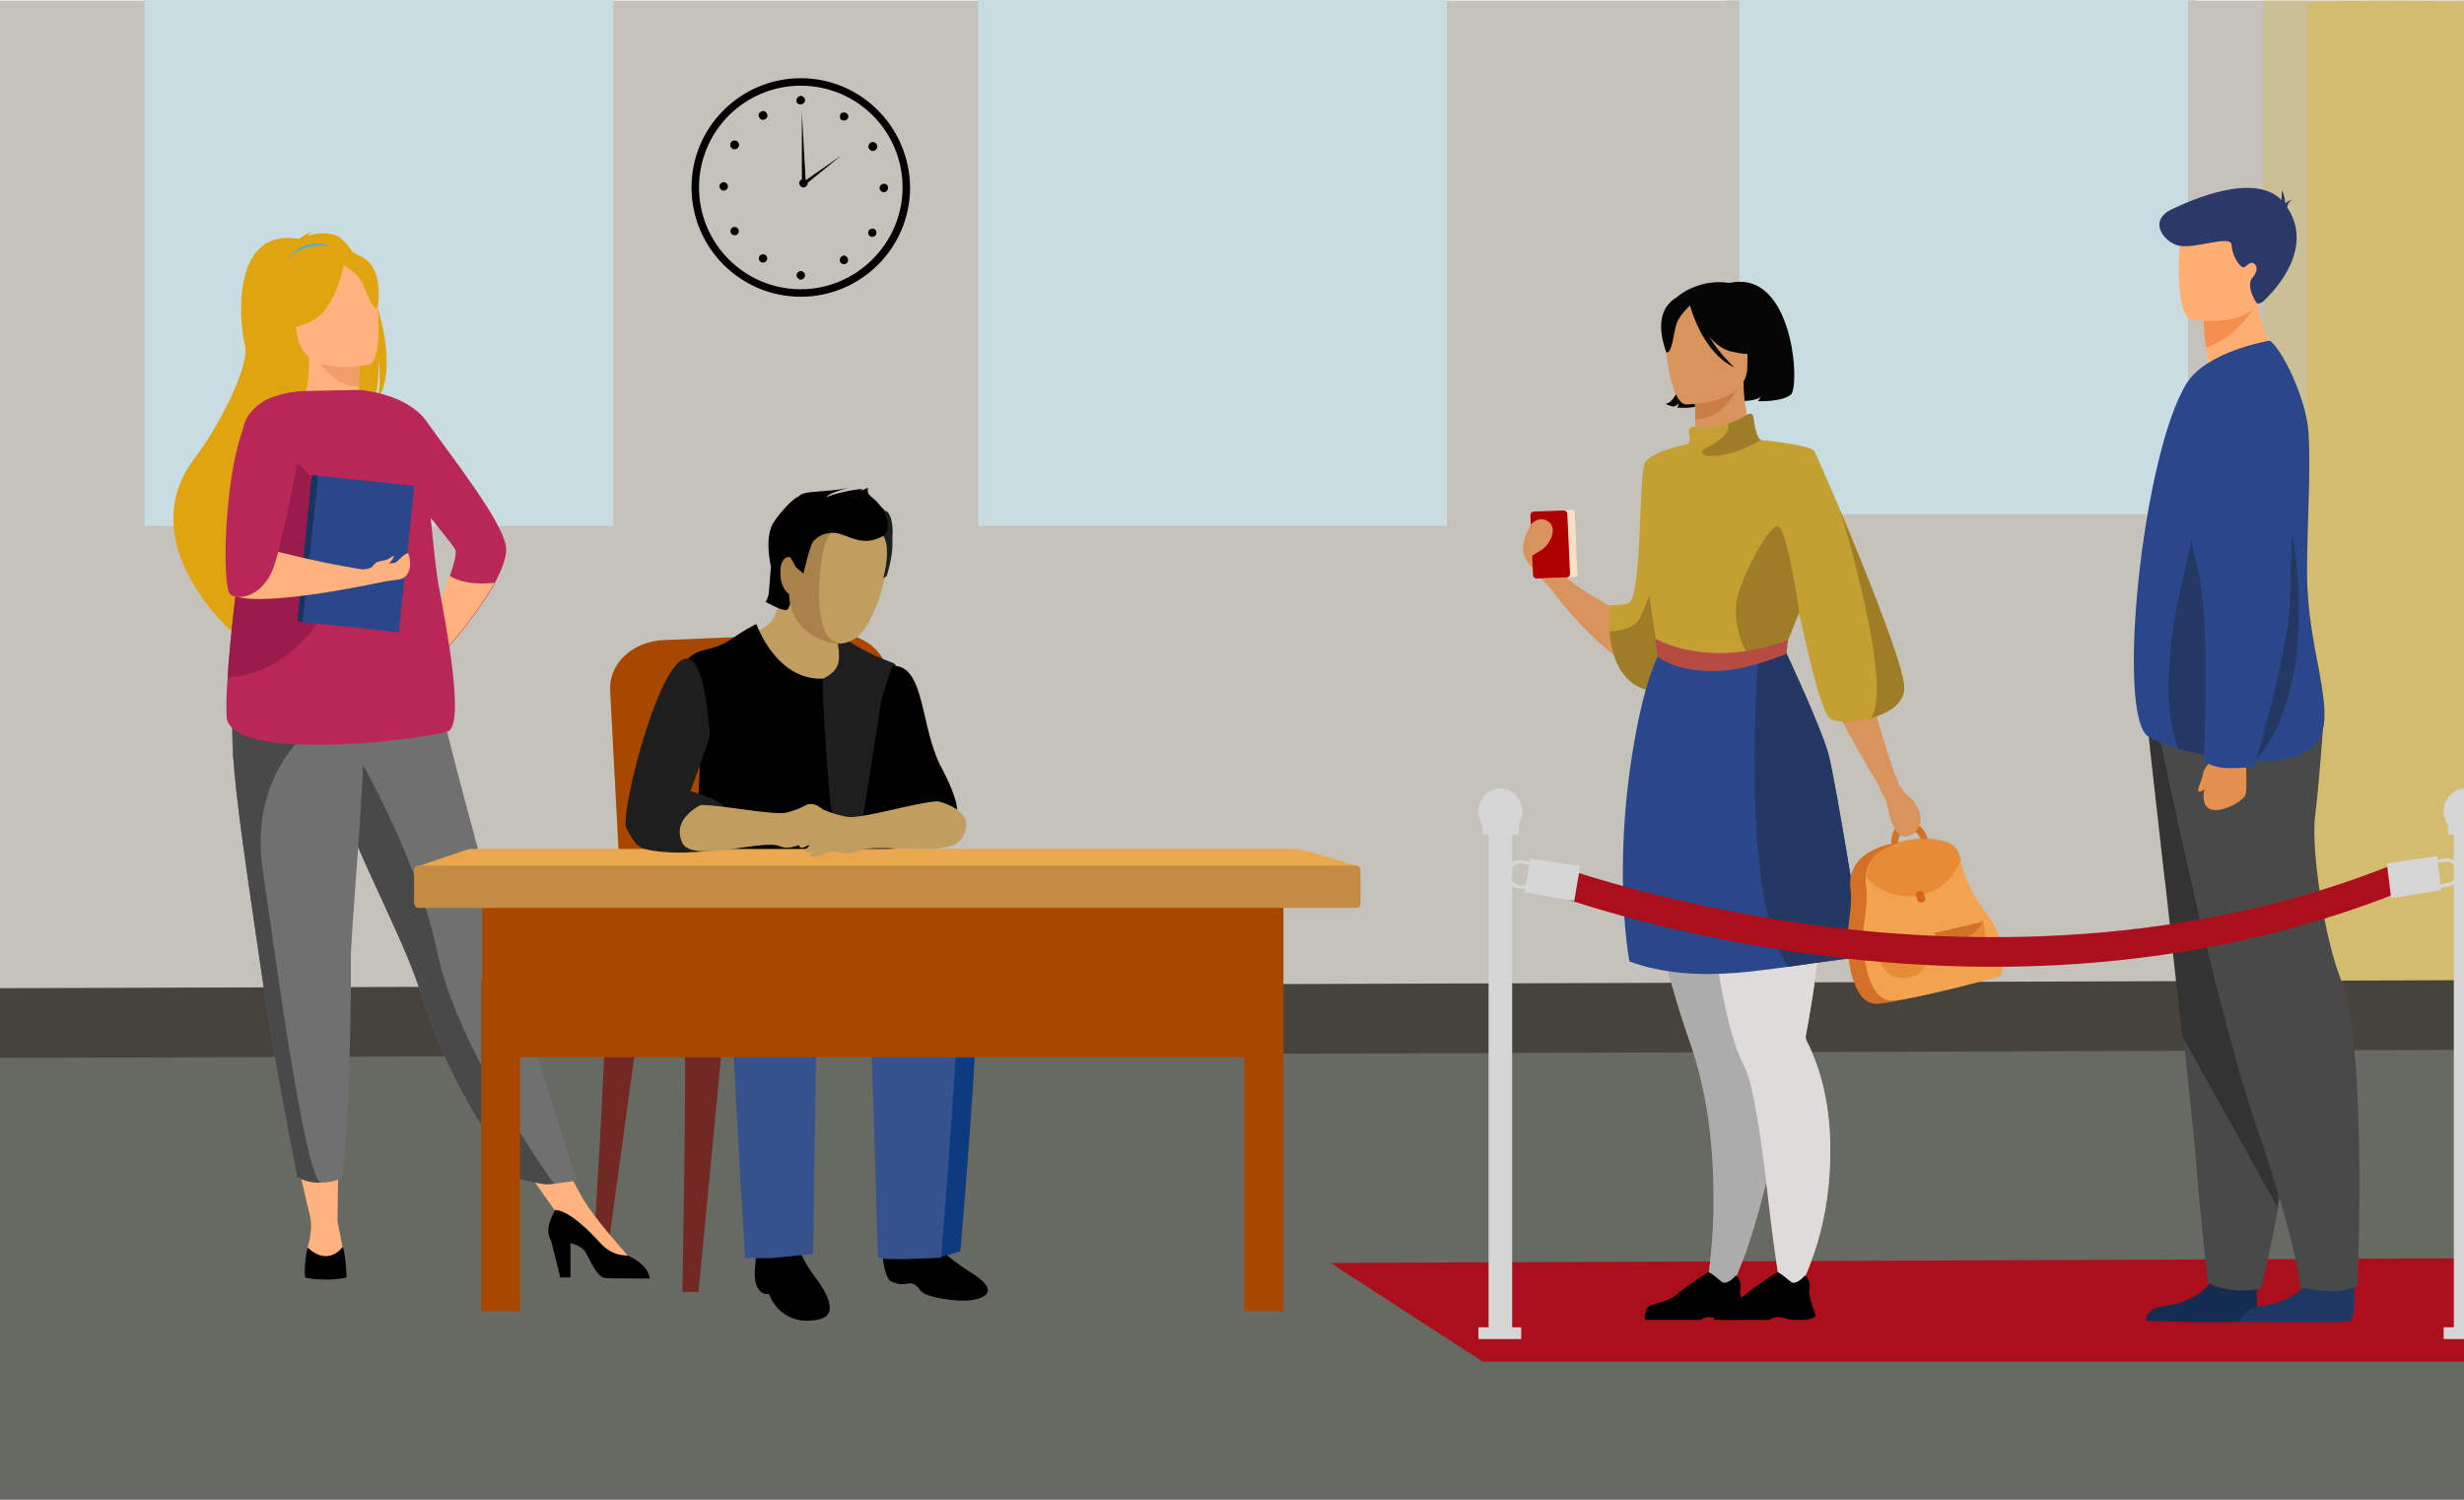 <?xml version="1.0" encoding="utf-8"?>
<!-- Generator: Adobe Illustrator 26.0.2, SVG Export Plug-In . SVG Version: 6.00 Build 0)  -->
<svg version="1.1" id="Layer_1" xmlns="http://www.w3.org/2000/svg" xmlns:xlink="http://www.w3.org/1999/xlink" x="0px" y="0px"
	 viewBox="0 0 460 280" style="enable-background:new 0 0 460 280;" xml:space="preserve">
<style type="text/css">
	.st0{fill:#676963;}
	.st1{fill:#AA0F1B;}
	.st2{fill:#C9DCE2;}
	.st3{fill:#C4C2BA;}
	.st4{opacity:0.39;fill:#D6B85C;enable-background:new    ;}
	.st5{opacity:0.95;}
	.st6{opacity:0.71;fill:#D6B85C;enable-background:new    ;}
	.st7{fill:#45433B;}
	.st8{fill:#EAA74E;}
	.st9{fill:#A84800;}
	.st10{fill:#722924;}
	.st11{fill:#CC7425;}
	.st12{fill:#0D3B7F;}
	.st13{fill:#35528D;}
	.st14{fill:#C19D5F;}
	.st15{fill:#1E1E1E;}
	.st16{fill:#A8824A;}
	.st17{fill:#E0A410;}
	.st18{fill:#B92758;}
	.st19{fill:#FFB27D;}
	.st20{fill:#5FABB7;}
	.st21{fill:#EF9E67;}
	.st22{fill:#707070;}
	.st23{fill:#494949;}
	.st24{fill:#9B1B4C;}
	.st25{fill:#2B478B;}
	.st26{fill:#163560;}
	.st27{fill:#5A6075;}
	.st28{fill:#C68B44;}
	.st29{fill:#D9935C;}
	.st30{fill:#F9E0C7;}
	.st31{fill:#AF0000;}
	.st32{fill:#CB7D45;}
	.st33{fill:#050505;}
	.st34{fill:#C49F31;}
	.st35{fill:#9E7C28;}
	.st36{fill:#ADACAC;}
	.st37{fill:#DDDCDB;}
	.st38{fill:#233862;}
	.st39{fill:#E58638;}
	.st40{fill:#B64C41;}
	.st41{fill:#D37129;}
	.st42{fill:#F1A34F;}
	.st43{opacity:0.4;fill:#D86713;}
	.st44{fill:#D86713;}
	.st45{fill:#132C4F;}
	.st46{fill:#FFAE73;}
	.st47{fill:#F48F4E;}
	.st48{fill:#2A3967;}
	.st49{fill:#1E3865;}
	.st50{fill:#333333;}
	.st51{fill:#E48F4F;}
	.st52{fill:#D6D6D6;}
	.st53{fill:#0D458E;}
</style>
<polygon class="st0" points="460,280 -0.5,281.5 -0.5,184.5 460,183 "/>
<polygon class="st1" points="248.4,235.8 276.8,254.2 491.1,254.2 491.1,234.8 "/>
<rect x="322.5" class="st2" width="87.5" height="98.2"/>
<polygon class="st3" points="408.5,0.1 408.5,96 324.7,96 324.7,0.1 0,0.1 0,185.5 460,184.9 460,0.1 "/>
<g>
	<g>
		<path class="st4" d="M460,0.1v186.1c0,2.2-0.9,4-1.9,4h-33.7c-1,0-1.9-1.8-1.9-4V0.1H460z"/>
		<g class="st5">
			<path class="st6" d="M460,181.8c0,2.2-0.7,3.8-1.5,3.8h-26.3c-0.8,0-1.5-1.8-1.5-3.8V0.7c0-0.7,29.3-0.8,29.3,0V181.8z"/>
		</g>
	</g>
</g>
<rect x="182.6" class="st2" width="87.5" height="98.2"/>
<rect x="27" class="st2" width="87.5" height="98.2"/>
<polygon class="st7" points="460,196 -0.5,197.5 -0.5,184.5 460,183 "/>
<g>
	<path class="st8" d="M168.2,188.4c-0.3,7,4.7,46.1,4.7,46.1h-2.8l-9-46.1H168.2z"/>
	<g>
		<path class="st9" d="M115.9,166.8c0.2,4.6,4.9,8.1,10.5,7.7L148,173c5.3-0.4,19.3-5.1,19.2-9.6l-1.3-36.8
			c-0.2-4.8-4.8-8.5-10.3-8.4l-31.6,1.3c-5.8,0.2-10.3,4.3-10.1,9.3L115.9,166.8z"/>
		<path class="st10" d="M112.9,189.3c0.3,6.9-2.2,45.3-2.2,45.3h2.6l6.2-45.3H112.9z"/>
		<path class="st10" d="M127.8,189.1c0.4,7.9-0.4,52.1-0.4,52.1h3l5-52.1H127.8z"/>
		<path class="st11" d="M112.5,176.9c0,4.3-0.2,11.2,0.3,12.5s13.7,5.5,17.1,5.9c3.4,0.4,47.2-3.5,47.6-5.6
			c0.5-2.1-14.4-17.6-17.9-18C156.2,171.3,112.5,176.9,112.5,176.9z"/>
	</g>
</g>
<g>
	<g>
		<path d="M164.8,228.2c-0.4,2.6-0.3,8.9,1.3,10.9c0,0,1.5,0.9,3,0.6c1.6-0.4,1.9,0.3,2.9,1.4c0.9,1.1,6.8,2.1,9.6,1.6
			c3.3-0.6,4.2-2.2,0-4.9c-5-3.1-7.9-6-9-9C171.3,225.8,164.8,228.2,164.8,228.2z"/>
		<path class="st12" d="M175.1,173.6c2.5,1,6.2,2.9,7.2,9.1c0.9,5.5-3,50.9-3,50.9l-4,1.2c0,0-2.2-43.2-1.8-49.2
			C174.4,171.1,175.8,173.9,175.1,173.6z"/>
		<path class="st13" d="M163.6,168.9c8.4,3,14.4,4.6,15.4,8.9c1,4.3-3.3,57-3.3,57s-11.8,0.7-11.8-0.1c0-0.7-1.4-47.4-1.6-48.7
			C162.1,184.7,163.6,168.9,163.6,168.9z"/>
	</g>
	<g>
		<path d="M140.9,238.2c-0.1-2,0.8-3.3-0.4-13.4c-0.1-1.2,7.8-2,7.8-2c-0.2,5-0.7,9.6,3.7,15.4c2.3,3,4.7,7.2,1,8.1
			c-4.6,1.1-8-1.1-9.4-4.6c-0.1-0.2-0.4-0.1-0.4-0.1S141.1,241.8,140.9,238.2z"/>
		<g>
			<path class="st13" d="M147.4,172.5c-4-2.2-7.1-1.8-9,4s-1.6,16.9-1.1,27c0.3,6.9,1.8,31.4,1.8,31.4h4.8l7.9-0.8
				c0,0,0.6-39.9,0.6-43.5S152.1,175,147.4,172.5z"/>
		</g>
	</g>
	<g>
		<path class="st14" d="M158.4,114.3c-0.9,2.4-2.2,5.2-0.9,7.8c1,2.1-3.9,8.4-5.2,8.3c-4.9-0.5-11.8-12-11.8-12s3.1-1.5,3.7-2.7
			c1.3-2.3,2.4-6,2.7-7.3C147.4,106.6,158.4,114.3,158.4,114.3z"/>
	</g>
	<g>
		<path d="M164.1,168.9c0,0-32.7,11.3-31.7,8.4c3.1-8.9-2.6-23.9-2.2-26.9c0.5-4,0.6-13.3,0.1-15c-0.4-1.8-4.9-4.9-4.9-4.9
			s0.5-7.9,5.9-9.1c5.5-1.3,4.4-2.1,9.9-4.9c0,0,3.7,10.6,12.4,10.2c3.1-0.1,1.4,19.4,2.7,21C157.6,150,164.1,168.9,164.1,168.9z"/>
	</g>
	<path class="st15" d="M158.4,166.1l-3.4-16c0,0-1.9-23.1-1.3-23.4c2.6-1.4,3.5-2.6,2.6-7.1l-0.1-1.1c2.5,1.2,4.8,3.2,10.6,5.3
		c1.2,0.4,1.2,6.6,1.2,6.6s-1,11.1-0.8,12.9c1.9,21.9-0.5,11-0.9,14c-0.1,2.3-0.9,6.5,0.7,12.9L158.4,166.1z"/>
	<g>
		<path d="M144.3,102.1c-0.3,1.8-0.7,8.4-0.8,8.8s-0.4,1.6-0.7,1.4s3.5,2.1,4.2,1.5c0.7-0.5,2.6-8.8,2.4-9.3
			C149.1,104,144.3,102.1,144.3,102.1z"/>
		<g>
			<path class="st16" d="M148.3,104.4c0.5-5.1-0.1-10.2,7.9-9.5c9.9,0.9,8.5,6.4,8.1,12.7c-0.4,6.3-3.6,13.5-8.6,12.5
				c-5.5-1.1-8.2-4.7-8.4-9.2c-1-0.6-1.7-2.4-1.6-4C145.6,104.9,146.6,103.2,148.3,104.4z"/>
			<path class="st14" d="M153.6,103.3c-1.2,6.4-1.1,15.5,2.4,16.6c4.3,0.8,6.2-3.3,7.9-7.5c1.2-3.3,2.6-8.9,1.5-12.7
				c-0.7-2.4-1.7-3.7-3.4-4.2C158.3,96,154.5,98.1,153.6,103.3z"/>
			<g>
				<path class="st15" d="M158.9,94.8l-0.1-0.5c0,0-1.9-1.4-1.5-1.4c0.2,0,1.1-0.5,1.4,0.6l-0.7-1.8l4.6,2.1c0,0,1.1,0,1.8,0.7
					s1.2,1.2,1.2,1.2s-0.2,0.7-0.2-0.3c1,0.4,1.4,3,1.2,4.8c0,0.6,0,1.2,0,1.8c-0.1,2.7-1.1,5.6-1.1,5.6l-0.6,0.3
					c0,0,1.8-6.2-0.4-8.4c-2.2-2.2-8.2-1.3-8.2-1.3L158.9,94.8z"/>
				<path d="M144.5,97.4c1-1.5,3.4-4.3,4.6-4.7c0.8-1.2,4.9-0.7,9.3-1.6c0,0-3.9,0.9-4.1,1.8l0,0c0.6-0.7,7-1.9,6.7-1.5
					c-2.1,2.5-1.5,0.7-1.2,1.9c0.1,0-0.2,0.1-0.1,0.1c0-1.2,1.4-2.1,2.4-2.3c-0.6,1.5,1.3,1.7,2.3,3.5c1.3,1.6,2.1,4.5,0.4,5.5
					c-4,2.2-6.6-0.4-8.9-0.6c-2.1-0.2-3.5,0.9-4.1,1.6c-0.7,1-1.8,6-1.8,6l-1.4-1.2l-1.3-2.3l-3.4,2.1
					C144,105.9,142.5,100.4,144.5,97.4z"/>
			</g>
		</g>
	</g>
</g>
<g>
	<path class="st17" d="M62.6,43.9c-1.8-0.6-3.8-0.3-5.2,0.1c0.3-0.4,1-0.7,1-0.7c-0.9,0-2.6,1.3-2.6,1.3
		c-12.8-2.2-11.1,15.7-10.1,19.7c1.1,4-5.1,15.7-9.4,21.3c-12,15.9,7.2,32.5,7.2,32.5c15.5,13,8.5-12.2,8.5-12.2
		c-1-3.2,10.7-23.6,17.6-30.4c1.4-3.2,1-8.4,1-8.8c0.5,4,0.2,6.4-0.1,7.8C75.8,66.9,67.4,45.5,62.6,43.9z"/>
	<path class="st18" d="M94.5,102.6c0,1.7-0.9,3.9-2.1,6.2c-3.1,5.7-8.5,11.8-8.5,11.8l-3.1-4.5c0,0,1.9-4.7,3.2-8.6
		c0.8-2.3,1.3-4.4,1-4.9c-0.7-1.4-14.2-17.5-14.2-17.5L67,72.8c0,0,9,0.5,12.8,6.1C83.7,84.5,94.5,98,94.5,102.6z"/>
	<path class="st19" d="M92.3,108.8c-3.1,5.7-8.5,11.8-8.5,11.8l-3.1-4.5c0,0,1.9-4.7,3.2-8.6C85.4,108.4,88,109.3,92.3,108.8z"/>
	<polygon class="st19" points="54.9,214.4 58.1,228 63,228 63.2,214.4 	"/>
	<polygon class="st19" points="95.8,215 105,228 108.6,223.4 103,213.2 	"/>
	<path class="st19" d="M67.7,76.8c0,0-3.9,2.1-6.9,1.3c-2.8-0.8-4.6-4.4-4.6-4.4c1.2-0.2,1.5-1.9,1.5-8.8l0.5,0.1l9,1.8
		c0,0-0.2,2.8-0.2,5.5C67,74.4,67.1,76.5,67.7,76.8z"/>
	<path class="st20" d="M53.3,48.7c0,0,3.4-5.5,9.7-2.2C63,46.5,59.7,46.6,53.3,48.7z"/>
	<path class="st21" d="M67.2,66.7c0,0-0.2,2.8-0.2,5.5c-5-0.1-7.7-4.7-8.8-7.3L67.2,66.7z"/>
	<path class="st17" d="M56.4,65.2c0,0-3.4-3.6-4.7-6.9c-0.9-2.4-1.5-11.9,8-12.4c0,0,2.7-0.3,5.6,0.9c2.3,1,5.8,3.3,4.2,12l-0.3,2.9
		L56.4,65.2z"/>
	<path class="st22" d="M107.7,220.4c0,0-2.4,0.4-4.3,0.6c-0.4,0-0.8,0.1-1.2,0.1c-0.9,0-2.6-0.4-3.8-0.6l-0.1,0
		c-0.5-0.1-0.9-0.2-1-0.3l-0.1,0c0,0-11.9-13.2-18.5-34.4c-0.2-0.5-0.3-1-0.5-1.5c-3.6-10.6-11.2-24-15.2-36.1
		c-0.6-1.9-1.2-3.7-1.7-5.4c-0.2-0.5-0.3-1.1-0.5-1.6c-2.9-10.2-3.8-16.9-4.6-24.1l23.9,6.1C80.2,123.1,90.2,166.7,107.7,220.4z"/>
	<path class="st19" d="M68.8,68.1c0,0-11.6,2.5-13.1-4.7c-1.5-7.2-4-11.8,3.4-13.7c7.3-1.9,9.3,0.5,10.4,2.8
		C70.6,54.8,71.8,67.3,68.8,68.1z"/>
	<path class="st17" d="M64.4,48.5c0,0-1.5,9.1-6.1,11.4c-4.6,2.2-7,1.4-7,1.4s3.1-3.7,2.9-9.1C54.1,52.1,61.2,44.9,64.4,48.5z"/>
	<path class="st17" d="M63.7,49.3c0,0,2.8,1.4,3.7,3.1c1,1.7,2,5.5,3.1,5.1c0,0,1.2-6.3-2.1-9C64.8,45.7,63.7,49.3,63.7,49.3z"/>
	<path class="st19" d="M58,227.3c0,0,0.4,2.7-0.6,5.6c0,0-0.8,3.6,2.8,3.7c3.6,0.1,4.4-0.3,4-2.5c-0.4-2.2-1.2-6.1-1.2-6.1L58,227.3
		z"/>
	<path d="M57.4,232.9c0,0-0.8,3.8-0.4,5.6c0,0,1.2,0.4,3.8,0.4c2.5,0,3.9-0.4,3.9-0.4s-0.1-4.1-0.7-5.7
		C63.9,232.8,61.4,236.6,57.4,232.9z"/>
	<path class="st19" d="M117.2,234.4c0,0-6.6-7.3-8.6-11l-4.9,2.5l10.9,10.3l2.6-0.3L117.2,234.4z"/>
	<path d="M121.3,238.7c0,0-7.1,0-8.3-0.1c-1.2-0.1-2.2-1.9-3.5-4.5c-0.5-1.1-1.7-1.7-3-2l0,6.4h-1.9l-1.7-6.8
		c-1.2-2.1-0.1-4.1,0.7-5.8c1,0,3.5,0.7,8.4,6.1c1.6,1.8,3.4,2.4,5.1,2.4c0,0,0,0,0.1,0C121.3,236.3,121.3,238.7,121.3,238.7z"/>
	<path class="st23" d="M103.4,221c-0.4,0-0.8,0.1-1.2,0.1c-0.9,0-2.6-0.4-3.8-0.6l-0.1,0l-1-0.3l-0.1,0c0,0-11.9-13.2-18.5-34.4
		c-0.2-0.5-0.3-1-0.5-1.5c-3.6-10.6-11.2-24-15.2-36.1c-0.6-1.9-1.2-3.7-1.7-5.4c-0.2-0.5-0.3-1.1-0.5-1.6l4.2-3.2
		c0,0,12.7,20.6,16.7,40C85,193.9,99,214.7,103.4,221z"/>
	<path class="st22" d="M65.5,179.7c0.1,9.4-0.4,31.1-1.6,40.1c0,0-1.2,1-4.1,1c-3,0-4.3-1.1-4.3-1.1c-3.1-15.6-5.3-28.5-6.9-39.6
		c-1.3-9.1-2.5-16.9-3.4-23.7c-0.8-6-1.4-11.1-1.7-15.5c0-0.6-0.1-1.2-0.1-1.8c0-0.8-0.1-1.5-0.1-2.2c0-0.7,0-1.4,0-2.1l0.1,0
		l5.9-0.6l18.8-1.8C68,148.9,65.4,174.2,65.5,179.7z"/>
	<path class="st23" d="M59.8,220.8c-2.5,0.1-4.3-1.1-4.3-1.1c-3.1-15.6-5.3-28.5-6.9-39.6c-1.3-9.1-2.5-16.9-3.4-23.7
		c-0.8-6-1.4-11.1-1.7-15.5c0-2.2-0.1-4.3-0.1-6.1c0-1.8-0.1-3.4-0.1-4.5l6.1,3.9l6.4,4.1c0,0-9,8.2-6.8,23.8
		C51.3,177.6,56.7,218.6,59.8,220.8z"/>
	<path class="st18" d="M83.5,136.6c-7.2,1.9-40.9,5.6-41.2-2.9c-0.1-2.1,0-4.5,0.2-7.2c0.5-8.3,1.9-18.6,2.5-24.3
		c0.3-2.6-0.7-14.2,0.1-20.6c0.1-0.9,0.3-1.8,0.5-2.4c1.5-4.8,8-6.1,11.3-6.2L67,72.8c0,0,10.4,11.7,11.9,15.3
		c1.5,3.6,1.9,15.9,3.1,21.8C83.1,115.8,87,135.7,83.5,136.6z"/>
	<path class="st24" d="M63.6,108.1c0,0-5.6,17.3-21.1,18.4c0.5-8.3,1.9-18.6,2.5-24.3c0.3-2.6-0.7-14.2,0.1-20.6
		c0.2,0,0.4,0.2,0.6,0.2C62.7,85.2,65.2,104.5,63.6,108.1z"/>
	<g>
		
			<rect x="57.9" y="89.7" transform="matrix(0.994 0.106 -0.106 0.994 11.33 -6.504)" class="st25" width="18.1" height="27.5"/>
		<polygon class="st26" points="59.4,88.8 58.2,88.7 55.5,116 56.5,116.1 		"/>
	</g>
	<g>
		<path class="st19" d="M44.2,100.9c0,0,12.7,3.9,24.8,5.6c0,0,4,1.7,2.1,2.2c-0.5,0.1-24.7,5.4-28.3,2L44.2,100.9z"/>
		<path class="st18" d="M56.9,73.1c0,0-6.7,0-9.5,3.3c-5.2,5.9-6.2,31.1-4.6,34.3c0.7,1.4,6.1,1.5,8.4-5.1
			C52.4,102.2,57.5,79.3,56.9,73.1z"/>
	</g>
	<path class="st19" d="M67.8,106.3c0,0,1.5-0.1,1.8-0.6c0.6-1,1.5-0.9,2.2-1.1c0.7-0.1,1.6-0.9,1.7-0.8c0.1,0.2-0.5,1.1-0.9,1.4
		c0,0,0.8,0,1.3-0.2c0.5-0.3,2.1-2.3,2.4-1.5c0.7,2.3,0,4.5-1.9,4.7c-2,0.2-6.9,1.1-6.9,1.1L67.8,106.3z"/>
</g>
<path class="st27" d="M129.2,164c-4.2,4.7-6.8,13.1-6.6,16.5c0.3,4.8,10.1,6.1,10.1,6.1l5.2-1c2.8,0,7.8-3.6,11.5-3.6
	c3.8,0,23,5.5,21.8,0c-0.8-3.9-6-16.7-9.8-17.7C157.8,163.2,129.2,164,129.2,164z"/>
<path d="M166.6,124.3c6.2-0.2,5.1,11.5,9.2,19.1c2.1,3.9,3.2,7.3,2.8,8.3c-2.7,6.3-2.5,5.2-12.1,4.8c-1.6-0.1-5.5-3.1-5.5-3.1
	l3.6-23L166.6,124.3z"/>
<path class="st8" d="M253.8,161.8c0,0.2-0.4,0.3-0.8,0.3H78.6c-0.4,0-0.8-0.1-0.8-0.3l8.9-3c0.8-0.3,1.1-0.3,1.6-0.3h153.3
	c0.4,0,1.1,0.1,2.1,0.3L253.8,161.8z"/>
<g>
	<path class="st9" d="M239,196c0,0.8-0.8,1.4-1.8,1.4H91.8c-1,0-1.8-0.6-1.8-1.4v-26c0-0.7,0.8-1.4,1.8-1.4h145.4
		c1,0,1.8,0.6,1.8,1.4V196L239,196z"/>
</g>
<rect x="232.3" y="168.4" class="st9" width="7.3" height="76.4"/>
<rect x="89.8" y="182.9" class="st9" width="7.3" height="61.9"/>
<path class="st28" d="M254,168.6c0,0.5-0.3,0.9-0.8,0.9H78.1c-0.4,0-0.8-0.4-0.8-0.9v-6.1c0-0.5,0.3-0.9,0.8-0.9h175.1
	c0.4,0,0.8,0.4,0.8,0.9L254,168.6L254,168.6z"/>
<path class="st14" d="M175.1,149.6c-3.8,0.1-14.4,3.4-17,2.9c-3.5-0.7-3.8-1.3-4.6-1.3c-1,0-1.5,0.2-2.8,1.5
	c-1.8,1.7-2.6,3.8-1.9,4.3c0.2,0.2,0.9-0.6,1.5-1.5c0.9-1.2,1.7-1.3,1.7-1.3s-0.7,1-1.9,2.2c-1,0.9-1.1,1.6-0.7,1.8
	c0.6,0.6,3.9-2.1,3.9-2.1s-3.5,2.6-3,2.9c1.1,0.7,3.9-1.2,3.9-1.2s-3.3,1.5-3,1.9c0.5,0.6,2.4,0.1,3.5-0.6c1.2-0.7,3.3,1,5.5-0.2
	c3.4-1.8,16.7,1.5,19.3-2.3C183,151.3,175.1,149.6,175.1,149.6z"/>
<g>
	<path class="st15" d="M129,123.2c-5.3-3.3-13.3,28.7-12.1,31.3c1.3,2.6,2,3.7,3.9,4.1c5.6,1.3,13.7,0,13.7,0s-0.1-5.9,0.7-7.4
		s-6.3-3.5-6.3-3.5s3.6-9.6,3.6-10.4C132.5,136.5,131.8,124.9,129,123.2z"/>
</g>
<path class="st14" d="M130.8,150.3c3.6-0.1,13.7,2,16.1,1.4c3.3-0.9,3.4-1.5,4.2-1.6c0.9,0,1.4,0.1,2.6,1.1c1.8,1.4,2.7,3.3,2.2,3.9
	c-0.2,0.2-0.8-0.5-1.5-1.2c-0.9-1-1.7-1.1-1.7-1.1s0.8,0.9,2,1.8c0.9,0.7,1.1,1.4,0.9,1.7c-0.5,0.6-3.8-1.6-3.8-1.6s3.5,2.1,3.1,2.5
	c-0.9,0.8-3.8-0.8-3.8-0.8s3.2,1.2,3,1.6c-0.4,0.6-2.2,0.3-3.4-0.3c-1.2-0.5-3,1.2-5.1,0.3c-3.3-1.4-16.2,3.2-18.2-0.6
	C125.2,152.9,130.8,150.3,130.8,150.3z"/>
<g>
	<path class="st29" d="M308.8,126.3c-9.4-2.4-19.7-16.9-19.7-16.9l2.6-2.3c2.7,3.2,14.1,8.8,14.1,8.8c-0.1-2.9,0-5.6,0.2-8.1
		c1.3-16.6,7.5-22.2,9.2-23.4c0.3-0.2,0.4-0.3,0.4-0.3s0,0.1,0,0.3c0,0.5,0.1,1.5,0.1,2.9C316.2,97.5,316.6,128.3,308.8,126.3z"/>
	<path class="st29" d="M291.8,107.1c0-0.4-0.3-6.1-1.4-7.2c-1.1-1.1-3.4-2.6-4-2.4c-0.6,0.1-2.8,3.8-1.8,6.3c1,2.5,4.6,5.7,4.6,5.7
		L291.8,107.1z"/>
	<path class="st30" d="M294.1,107.7l-6.2,0.3c-0.2,0-0.4-0.2-0.4-0.4L287,95.9c0-0.2,0.2-0.4,0.4-0.4l6.2-0.3c0.2,0,0.4,0.2,0.4,0.4
		l0.5,11.8C294.5,107.6,294.3,107.7,294.1,107.7z"/>
	<path class="st31" d="M292.5,107.8l-5.6,0.2c-0.4,0-0.7-0.3-0.7-0.6l-0.5-11.2c0-0.4,0.3-0.7,0.6-0.7l5.6-0.2
		c0.4,0,0.7,0.3,0.7,0.6l0.5,11.2C293.1,107.5,292.9,107.8,292.5,107.8z"/>
	<path class="st29" d="M285.8,97.9c0,0,1.7-1.9,3.4-0.4c1.7,1.4-0.1,4.5-1.6,5.3c-1.5,0.8-1.9,1.3-1.9,1.3L285.8,97.9z"/>
</g>
<path class="st32" d="M329.2,222.9c-0.6,2.3-1.2,4.4-1.8,6.4c-0.1,0.4-0.3,0.9-0.4,1.3c-0.1,0.2-0.1,0.4-0.2,0.6
	c-0.1,0.4-0.3,0.8-0.4,1.2c-0.2,0.5-0.3,1-0.5,1.5c-0.1,0.3-0.3,0.7-0.4,1c-1.9,5.1-3.5,8.3-3.5,8.3l-3.8-0.3c0,0,1.4-6.8,1.7-16.4
	c0-0.3,0-0.7,0-1c0-0.8,0-1.5,0-2.3c0-0.3,0-0.6,0-1c-0.1-8.3-1.1-18.2-4.4-27.6c-2.7-7.7-4.6-14.8-6-21.3
	c-4.5-20.9-3.5-34.6-3.5-34.6l21.3,2.5l1,0.1c0.1,9.8,0.3,23.1,0.6,33.4c0,1.8,0.1,3.5,0.1,5.1c0.1,6.7,0.3,11.2,0.3,11.2
	C333.3,199.9,331.8,212.4,329.2,222.9z"/>
<path class="st33" d="M323.1,65.6c0,0,5,4.3,0.4,9.2c0,0,3.8,0.4,5.2-0.7c0,0-0.3,0.5-0.5,0.8c0,0,4.3,0.2,6.1-1.2
	c1.8-1.3,0.6-23.4-11.3-20.9c0,0-10.1-0.8-9.2,10.9c0.9,11.7-2.9,11.7-2.9,11.7s1.1,0.5,1.6,0.5c0,0,0.8-0.3,0.9-0.7
	c0,0-0.1,0.7-0.3,0.9c0,0,4.1,0.4,6.2-1.2C321.3,73.4,323.7,68,323.1,65.6z"/>
<path class="st29" d="M339.3,136.3c-4-9-5.9-11.6-6-14.4c-0.1-2.2,1.1-4.7,3.2-10.6c0.5-1.4,0.9-2.8,1.1-4.3
	c1.7-11.5-4.9-23.8-9-24.7c-1.1-0.3-3.1-4.4-3.1-11.1l-0.5,0.1l-8.7,1.7c0,0,0.2,2.7,0.2,5.3c0,2.1-0.1,4.3-0.6,4.6
	c-0.6,0.1-1.2,0.2-1.2,0.2s-7.3,5.2-7.8,12.1c-0.6,9.3,5.9,20.4,0.1,39C301.1,153.3,341.6,141.3,339.3,136.3z"/>
<path class="st32" d="M316.3,73c0,0,0.2,2.7,0.2,5.3c4.9-0.1,7.4-4.6,8.5-7L316.3,73z"/>
<path class="st33" d="M325.9,70.4c0,0,2.5-4,3.2-7.4c0.4-2.5-0.8-11.5-9.9-10.2c0,0-2.7,0.3-5.1,1.9c-2,1.3-4.8,4.2-1.6,12.2
	l0.8,2.7L325.9,70.4z"/>
<path class="st29" d="M314.7,75.5c0,0,11.5,0.2,11.5-7c0-7.1,1.5-11.9-5.8-12.4c-7.3-0.4-8.8,2.3-9.3,4.7
	C310.4,63.2,311.7,75.2,314.7,75.5z"/>
<path class="st33" d="M315.1,56c0,0,3.1,8.4,8,9.6c4.8,1.2,6.9-0.1,6.9-0.1s-3.7-2.9-4.5-8.1C325.5,57.5,317.5,52,315.1,56z"/>
<path class="st33" d="M315.9,56.7c0,0-2.3,1.9-2.9,3.7c-0.6,1.8-0.8,5.6-1.9,5.4c0,0-2.4-5.7,0.3-8.9
	C314.2,53.5,315.9,56.7,315.9,56.7z"/>
<path class="st29" d="M354.3,145.9l-3.4,1c0,0-11.4-18.9-12.4-23.8c-0.3-1.6-1.2-4.8-2.1-8.4c-2-7.4-4.6-16.5-4.6-16.5l-0.8-3.7
	L328,82.1c0,0,5.5,0.6,8.8,1.9c1.1,0.4,1.9,1,2.2,1.6c2.4,5.2,4.8,18.4,6.4,27.9c0.9,5.3,1.6,9.3,2,10.2
	C348.4,126.1,351.6,139.4,354.3,145.9z"/>
<path class="st33" d="M315.5,57c0,0,2.2,8.8,8.3,11.6c0,0-6.1-5.4-6.6-11.2C316.7,51.6,315.5,57,315.5,57z"/>
<path class="st29" d="M341.4,221.1c-1.2,13.1-6.6,21.5-6.6,21.5l-1.8,1.7c0,0-1.7-9.6-2.9-20.5c-1.2-10.4-2.7-21.4-4.5-24.8
	c-2.7-5-4.6-15.3-6.1-26.2c-2.3-18-3.2-37.5-3.2-37.5l21.6-1.1c2.2,3.6,3.1,9.6,3.3,16.4c0.2,7.2-0.3,15.2-1.1,22.4
	c-1.1,10.1-2.6,18.5-3,20.4c0,0,0,0,0,0c0,0.2,0,0.5,0.1,0.7C341.6,202.7,342.2,212.5,341.4,221.1z"/>
<path class="st34" d="M316.2,106.3c-0.5,11.9-2.3,23.6-7.4,22.8c-6.3-0.9-8-6.8-8.3-11.2c-0.2-2.7,0.1-4.9,0.1-4.9s3.1,0,3.6-0.5
	c2.4-2.2,1.7-23.9,2.9-26.1c1.2-2.3,8.9-3.7,8.9-3.7S316.7,94.6,316.2,106.3z"/>
<path class="st35" d="M316.2,106.3c-0.5,11.9-2.3,23.6-7.4,22.8c-6.3-0.9-8-6.8-8.3-11.2c1.6-0.1,4.3-0.5,5.4-2.1
	c1.6-2.4,6.4-17.6,6.4-17.6S314.2,101.6,316.2,106.3z"/>
<path class="st36" d="M329.2,222.9c-0.6,2.3-1.2,4.4-1.8,6.4c-0.1,0.4-0.3,0.9-0.4,1.3c-0.1,0.2-0.1,0.4-0.2,0.6
	c-0.1,0.4-0.3,0.8-0.4,1.2c-0.2,0.5-0.3,1-0.5,1.5c-0.1,0.3-0.3,0.7-0.4,1c-1.9,5.1-3.5,8.3-3.5,8.3l-3.8-0.3c0,0,1.4-6.8,1.7-16.4
	c0-0.3,0-0.7,0-1c0-0.8,0-1.5,0-2.3c0-0.3,0-0.6,0-1c-0.1-8.3-1.1-18.2-4.4-27.6c-2.7-7.7-4.6-14.8-6-21.3c2.3,0.5,4.2,0,10-0.5
	c0.6-0.1,3.5,3.5,6.3,8.3c0.1,6.7,3.4,10,3.4,10C333.3,199.9,331.8,212.4,329.2,222.9z"/>
<path class="st37" d="M341.4,221.1c-1.2,13.1-6.6,21.5-6.6,21.5l-1.8,1.7c0,0-1.7-9.6-2.9-20.5c-1.2-10.4-2.7-21.4-4.5-24.8
	c-2.7-5-4.6-15.3-6.1-26.2c2,0.8,8.7,3,20.6,0.3c-1.1,10.1-2.6,18.5-3,20.4c0,0,0,0,0,0c0,0.2,0,0.5,0.1,0.7
	C341.6,202.7,342.2,212.5,341.4,221.1z"/>
<path class="st25" d="M347.9,178.6c0,0-7.4,0.9-14.1,1.9c-8.2,1.1-19.3,2.8-29.6-1c0,0-3.7-18.9,1.7-45.2c1.7-8.2,3.6-11.8,3.6-11.8
	s9.8,2.4,19.7,0.5c1.4-0.3,2.8-0.6,4.2-1.1c0,0,6.1,13,7.8,18.6C342.8,146,347.9,178.6,347.9,178.6z"/>
<path class="st38" d="M347.9,178.6c0,0-7.4,0.9-14.1,1.9c-9.1-13.2-5.6-56.7-5.6-56.7c0.4-0.3,0.7-0.6,1.1-0.8
	c1.4-0.3,2.8-0.6,4.2-1.1c0,0,6.1,13,7.8,18.6C342.8,146,347.9,178.6,347.9,178.6z"/>
<path class="st34" d="M355.5,128.4c0,3-3,4.8-6.3,5.7c-3.1,0.9-6.5,0.8-7.5,0.1c-1.8-1.2-4.7-14.6-5.6-18.7
	c-0.2-0.7-0.2-1.2-0.2-1.2s-2.3,5.6-2.4,6.1c0,0.2-0.1,0.6-0.1,0.8c0,0.3,0,0.6,0,0.6s-12.7,6.4-23.8,0.5c0,0-4.5-26.1-2.6-30.6
	c1-2.2,6.1-6.8,8.1-8.8c0.5-0.4,0.4-1.3,0.2-2.1c-0.1-0.7,0.5-1.3,1.1-1.1c1.3,0.3,3.7,0.3,6.2-0.5c1.3-0.4,2.6-1,3.8-1.8
	c0.4-0.2,0.8,0,0.9,0.4c0.2,1.6,0.7,4.4,1.5,4.4c1.2,0,9.3,1,9.9,2c0.2,0.3,2.3,5.1,5,11.4c0,0,0,0,0,0
	C348.6,107.3,355.5,124.6,355.5,128.4z"/>
<path class="st35" d="M335.9,114.3c0,0-2.3,5.6-2.4,6.1c0,0.2-0.1,0.6-0.1,0.8c-1.1,0.9-2.5,1.6-3.9,2c-4,1.2-5.7-6.4-5.4-10.2
	c0.2-3.8,5.8-14.6,7.7-14.8C333.6,98.1,335.9,114.3,335.9,114.3z"/>
<path class="st39" d="M336.1,115.5c-0.2-0.7-0.2-1.2-0.2-1.2C336,114.7,336.1,115.1,336.1,115.5z"/>
<g>
	<path class="st40" d="M319.9,125.3c-7.2,0-10.2-2.5-10.4-2.7l-0.5-3.4c0.1,0.1,9.8,5.9,24.8,0.3l-0.3,2.6
		C327.7,124.3,323.6,125.3,319.9,125.3z"/>
</g>
<path class="st35" d="M355.5,128.4c0,3-3,4.8-6.3,5.7c4.5-5.4-5.3-37.7-5.6-38.6C348.6,107.3,355.5,124.6,355.5,128.4z"/>
<path class="st35" d="M328.8,82.1c0,0-6.1,3.8-10.6,2.9c0,0-1.1-0.7,0.4-1.4c1.4-0.7,4.7-2.6,4-4.5c1.3-0.4,2.6-1,3.8-1.8
	c0.4-0.2,0.8,0,0.9,0.4C327.5,79.3,328,82.1,328.8,82.1z"/>
<g>
	<path d="M324.1,246.4h-2.4c-0.8-0.1-1.4-0.4-2.2-0.5c-1.3-0.2-1.8,0.4-2,0.5c0,0,0,0,0,0h-10.3c-0.3-0.4,0-1.2,0.2-1.9
		c0.2-0.4,0.5-0.8,1-0.9c1.1-0.3,3.2-0.6,5.2-2.4c1.1-1,5.3-3.7,5.3-3.7l0,0c0.1,0,0.5,0.1,2.5,1.8c1,0.8,2.7-1.2,2.7-1.2
		s0.3,0.3,0.6,0.8c0.2,0.4,0.3,0.9,0.2,1.6c-0.2,0.9,0.3,2.6,0.7,3.8c0.2,0.7,0.4,1.2,0.4,1.2S326.2,246.1,324.1,246.4z"/>
	<path d="M324.7,239c-0.6,0.4-1.8,1.2-2.6,1.3c-1.1,0.1-3.1-2.6-3.1-2.6l0,0c0.1,0,0.5,0.1,2.5,1.8c1,0.8,2.7-1.2,2.7-1.2
		S324.5,238.5,324.7,239z"/>
	<path d="M324.1,246.4h-2.4c-0.8-0.1-1.4-0.4-2.2-0.5c-1.3-0.2-1.8,0.4-2,0.5c0,0,0,0,0,0h-10.3c-0.3-0.4,0-1.2,0.2-1.9
		c0.3-0.3,0.4,1.2,0.6,1.4c0.2,0.2,8.4,0.1,8.8-0.3c0.5-0.3,1.9-0.9,3.9-0.5c1.7,0.4,4.3-0.6,4.9-0.9c0.2,0.7,0.4,1.2,0.4,1.2
		S326.2,246.1,324.1,246.4z"/>
</g>
<g>
	<path d="M337,246.4h-2.4c-0.8-0.1-1.4-0.4-2.2-0.5c-1.3-0.2-1.8,0.4-2,0.5c0,0,0,0,0,0h-10.3c-0.3-0.4,0-1.2,0.2-1.9
		c0.2-0.4,0.5-0.8,1-0.9c1.1-0.3,3.2-0.6,5.2-2.4c1.1-1,5.3-3.7,5.3-3.7l0,0c0.1,0,0.5,0.1,2.5,1.8c1,0.8,2.7-1.2,2.7-1.2
		s0.3,0.3,0.6,0.8c0.2,0.4,0.3,0.9,0.2,1.6c-0.2,0.9,0.3,2.6,0.7,3.8c0.2,0.7,0.4,1.2,0.4,1.2S339.1,246.1,337,246.4z"/>
	<path d="M337.6,239c-0.6,0.4-1.8,1.2-2.6,1.3c-1.1,0.1-3.1-2.6-3.1-2.6l0,0c0.1,0,0.5,0.1,2.5,1.8c1,0.8,2.7-1.2,2.7-1.2
		S337.4,238.5,337.6,239z"/>
	<path d="M337,246.4h-2.4c-0.8-0.1-1.4-0.4-2.2-0.5c-1.3-0.2-1.8,0.4-2,0.5c0,0,0,0,0,0h-10.3c-0.3-0.4,0-1.2,0.2-1.9
		c0.3-0.3,0.4,1.2,0.6,1.4c0.2,0.2,8.4,0.1,8.8-0.3c0.5-0.3,1.9-0.9,3.9-0.5c1.7,0.4,4.3-0.6,4.9-0.9c0.2,0.7,0.4,1.2,0.4,1.2
		S339.1,246.1,337,246.4z"/>
</g>
<g>
	<path class="st41" d="M362.8,160.6c-0.2-1.2-1.1-2.2-2.2-2.6c-1.9-0.7-4.9-1.3-8.6-0.2c-6.3,1.9-6.9,5.7-6.5,8.5
		c0.4,2.8-0.8,7.2-0.6,10.4c0.2,3.2,1.1,11.1,5.8,10.7c4.7-0.4,19.8-4.5,19.8-4.5s2.6-5-2.7-12.1
		C364.4,166.6,363.2,162.7,362.8,160.6z"/>
	<g>
		<g>
			<path class="st41" d="M359.9,156.9l-1.3,0.1c0,0-0.1-0.9-0.7-1.4c-0.4-0.4-1.1-0.6-1.8-0.4c-0.7,0.1-1.2,0.4-1.5,1
				c-0.4,0.7-0.2,1.7-0.2,1.7l-1.2,0.3c0-0.1-0.4-1.6,0.3-3c0.4-0.9,1.2-1.4,2.3-1.6c1.1-0.2,2.1,0.1,2.8,0.8
				C359.7,155.4,359.9,156.9,359.9,156.9z"/>
		</g>
		<g>
			<path class="st42" d="M373.4,182.3c0,0-15.1,4.1-19.8,4.5c-4.7,0.4-5.6-7.5-5.8-10.7c-0.2-3.2,1.1-7.6,0.6-10.4
				c-0.1-0.5-0.1-1.1-0.1-1.7c0.1-2.5,1.5-5.3,6.6-6.8c3.8-1.1,6.8-0.5,8.7,0.2c1.1,0.4,2,1.4,2.2,2.6c0.1,0.2,0.1,0.5,0.2,0.8
				c0.5,2.2,1.8,5.7,4.6,9.4C376,177.3,373.4,182.3,373.4,182.3z"/>
			<path class="st43" d="M350.2,176.7l9.1-2.1c0,0,2.1,6.5-2.2,7.7C352.8,183.5,351,181,350.2,176.7z"/>
			<path class="st41" d="M350.2,176.7c0,0,2.1,2,4.9,1.3c2.8-0.7,4.2-3.4,4.2-3.4L350.2,176.7z"/>
			<path class="st43" d="M361.1,174.2l9.1-2.1c0,0,2.1,6.5-2.2,7.7C363.7,181,361.9,178.5,361.1,174.2z"/>
			<path class="st41" d="M361.1,174.2c0,0,2.1,2,4.9,1.3c2.8-0.7,4.2-3.4,4.2-3.4L361.1,174.2z"/>
			<path class="st43" d="M365.9,159.9c0.1,0.2,0.1,0.5,0.2,0.8c-1.2,2.5-3.5,5.6-7.3,6.4c-6.6,1.3-10.3-3.2-10.3-3.2
				c0.1-2.5,1.5-5.3,6.6-6.8c3.8-1.1,6.8-0.5,8.7,0.2C364.8,157.7,365.7,158.7,365.9,159.9z"/>
			<path class="st44" d="M358.8,168.5L358.8,168.5c-0.4,0.1-0.8-0.2-0.9-0.6l-0.2-0.7c-0.1-0.4,0.2-0.8,0.6-0.9l0,0
				c0.4-0.1,0.8,0.2,0.9,0.6l0.2,0.7C359.5,168,359.2,168.4,358.8,168.5z"/>
		</g>
	</g>
</g>
<path class="st29" d="M354,145.3c0,0,1,2.5,2.1,3.2s2.1,2.3,2.4,3.7c0.4,2.4-1.5,4-2.8,4c-1.4,0-2.7-1.9-3.5-6.4
	c0-0.2-1.4-2.8-1.4-2.8L354,145.3z"/>
<path class="st45" d="M421.2,239c0,0,0.7,6.8-0.8,7.5c-1.5,0.7-19.8,0.1-19.8,0.1s0-2.3,3.2-2.7c3.2-0.4,8.7-2.2,9.7-6.3
	C414.5,233.4,421.2,239,421.2,239z"/>
<path class="st46" d="M425.5,65.8c0,0-12,4.7-13.2,2c-0.2-1.1-0.3-2.1-0.4-3c-0.4-3.2-0.4-5-0.4-5l7.9-6.4l1.8-1.4
	c-0.1,1.5,0,2.9,0.2,4.2c0,0.1,0,0.2,0,0.3C422.7,64.2,425.5,65.8,425.5,65.8z"/>
<path class="st47" d="M421.4,56.5c0,0,0,0-0.1,0.1c-0.5,0.9-3.9,6.6-9.5,8.3c-0.4-3.2-0.4-5-0.4-5l7.9-6.4c1,1.2,1.7,2.3,2,2.8
	C421.4,56.4,421.4,56.5,421.4,56.5z"/>
<path class="st46" d="M409.2,59.7c0,0,12.3,2,13.4-5.6c1.2-7.7,3.5-12.6-4.3-14.2c-7.8-1.6-9.8,1.1-10.8,3.5
	C406.5,45.9,406,59,409.2,59.7z"/>
<path class="st48" d="M420.3,52.1c0,0,1.6-1.6,0.7-2.7c-0.9-1-1.5,0.5-2.2,0.5c-0.7,0-2.1-2.2-2.2-4.2c-0.1-2-7.2,1-10.1,0.1
	c-2.9-0.9-5.4-4.8-0.9-6.8c2.6-1.2,15.8-7.5,20.8-1.1c6.4,8.1-2.1,16.6-3.3,17.8c-1.1,1.3-1.8,0.9-1.8,0.9S419.4,53.9,420.3,52.1z"
	/>
<path class="st48" d="M426.7,38.6c0-0.6-0.2-2.2-0.7-3.1c0,0,0,1.6-0.2,2.4C425.6,38.7,426.7,38.6,426.7,38.6z"/>
<path class="st48" d="M428,37.3c0,0-1.5,0.2-1.6,1.4l0.6,0.7C426.9,39.4,426.8,37.8,428,37.3z"/>
<path class="st49" d="M439.4,239c0,0,0.7,7-0.8,7.7c-0.6,0.3-20.6,0.1-20.6,0.1s0.8-2.5,3.9-2.9c3.2-0.4,8.7-2.2,9.7-6.3
	C432.7,233.4,439.4,239,439.4,239z"/>
<path class="st23" d="M429.9,134.4c0,0,0,0.7,0,2.1c-0.2,8.7-0.9,42.2-1.6,60.9c0,0.7-0.1,1.3-0.1,2c0,0.3,0,0.7,0,1
	c-0.4,9-1.6,17.9-2.9,25c-1.6,9-3.2,15.2-3.2,15.2c-6,1.2-9.9-1.1-9.9-1.1s-1.6-14-2.2-22.5c-0.2-2.8-1.2-12.1-2.4-23.6
	c-1-8.8-2.1-18.9-3.1-28c-0.1-0.5-0.1-1-0.2-1.5c-1.7-14.8-3-26.8-3-26.8l10.6-1L429.9,134.4z"/>
<path class="st50" d="M425.2,225.4l-17.8-31.9c-1-8.8-2.1-18.9-3.1-28c-0.1-0.5-0.1-1-0.2-1.5c-1.7-14.8-3-26.8-3-26.8l10.6-1
	l18.1,0.4L425.2,225.4z"/>
<path class="st23" d="M403.1,137.2c0,0,10,49.2,18.1,72.9c8.1,23.7,8.2,30.3,8.2,30.3s7.4,1.6,10.7-0.3c0,0,1.9-45-3-57
	c-3.2-7.9-5.7-24.7-4.9-30.8c0.8-6.1,1.6-18.2,1.6-18.2L403.1,137.2z"/>
<path class="st25" d="M431.2,139.9c-2.4,1.7-6.1,2.3-10.1,2.2c-4.8-0.1-10-1.1-14.3-2.3c-2.3-0.7-4.2-1.4-5.6-2.2
	c-6.3-3.3-1.3-52.6,7-66c3.8-6.1,15.5-8,15.5-8c1.9,0.9,7,10.7,7.3,17.5c0.4,7.5-0.3,17-0.3,25.7c0,7.2,1.3,13.5,2.3,18.7
	C434.2,132.3,434.9,137.2,431.2,139.9z"/>
<path class="st38" d="M421,142.1c-4.8-0.1-10-1.1-14.3-2.3c-1.8-4.2-2.6-11.3-0.9-23.1c1.3-8.9,10.4-44.8,10.4-44.8
	C423.6,70.9,438.5,122.3,421,142.1z"/>
<path class="st51" d="M413.3,142.3c0,0-3,5.9-1.5,8.1c1.5,2.3,7-0.7,7.4-2c0.4-1.3,0-7.6,0-7.6L413.3,142.3z"/>
<path class="st51" d="M412.8,142.1c0,0-1.4,1.3-1.5,2.3c-0.1,1-1.2,3.1-0.9,3.3c0.9,0.6,2.3-2,2.3-2l0.5-2.9L412.8,142.1z"/>
<path class="st25" d="M428.9,83.4c0,0-1.4,20.4-1.4,28.9c0,8.5-6.7,30.9-6.7,30.9s-4.5,0.4-6.2,0.1c-2-0.3-3.2-1.2-3.2-1.2
	s1.5-26.6-1.3-36.7c-2.8-10.2-3-30.6-3-30.6s1.6-4.4,10.9-3C429.1,73.4,428.9,83.4,428.9,83.4z"/>
<g>
	<rect x="458.1" y="154.8" class="st52" width="4.4" height="94.3"/>
	<path class="st52" d="M456.2,151.5c0-2.4,1.8-4.3,4.1-4.3c2.3,0,4.1,1.9,4.1,4.3c0,2.4-1.8,4.3-4.1,4.3
		C458.1,155.8,456.2,153.9,456.2,151.5z"/>
	<rect x="456.2" y="247.8" class="st52" width="8" height="2.2"/>
	<rect x="457" y="154" class="st52" width="6.7" height="1.8"/>
</g>
<path class="st1" d="M372,180.5c-10.2,0-21.2-0.7-32.8-2.2c-29.9-3.9-50.7-11.8-50.9-11.9l0.3-5.5c0.2,0.1,20.9,7.9,50.7,11.9
	c27.5,3.6,68.7,4.5,108.5-11.8l0.3,5.5C431.2,173.3,405.6,180.5,372,180.5z"/>
<g>
	<rect x="277.9" y="154.8" class="st52" width="4.4" height="94.3"/>
	<path class="st52" d="M276,151.5c0-2.4,1.8-4.3,4.1-4.3s4.1,1.9,4.1,4.3c0,2.4-1.8,4.3-4.1,4.3S276,153.9,276,151.5z"/>
	<rect x="276" y="247.8" class="st52" width="8" height="2.2"/>
	<rect x="276.8" y="154" class="st52" width="6.7" height="1.8"/>
</g>
<polygon class="st52" points="295,161.7 293.9,168.2 284.6,166.6 285.7,160.3 "/>
<path class="st52" d="M290,162.3c-0.3-0.5-0.8-0.8-1.4-1c0,0,0,0-0.1,0c0,0,0,0,0,0h0c-0.1,0-0.1,0-0.2,0l-2.7-0.4l-1.6-0.3
	c-0.6-0.1-1.2,0-1.7,0.4c0,0-0.1,0.1-0.1,0.1c-0.5,0.4-0.9,1-1,1.7c-0.2,1.1,0.3,2.1,1.1,2.6c0.3,0.2,0.6,0.3,1,0.4l1.4,0.2l0.6,0.1
	l2.3,0.4c0.1,0,0.3,0,0.4,0c1.2,0,2.2-0.9,2.4-2.2C290.5,163.6,290.4,162.9,290,162.3z M289.9,164.2c-0.2,1.1-1.1,1.8-2.1,1.7
	l-2.3-0.4l-0.6-0.1l-1.4-0.2c-0.4-0.1-0.8-0.3-1-0.6c-0.4-0.4-0.6-1.1-0.5-1.7c0.1-0.4,0.3-0.8,0.5-1.1c0.1-0.1,0.1-0.1,0.2-0.2
	c0.4-0.3,0.9-0.4,1.4-0.4l1.6,0.3h0l0.4,0.1l2.3,0.4c0.5,0.1,0.9,0.4,1.2,0.8C289.8,163.1,289.9,163.6,289.9,164.2z"/>
<polygon class="st52" points="446.4,167.7 445.6,161.2 455,159.8 455.7,166.2 "/>
<path class="st52" d="M459.3,162.5c-0.1-0.8-0.6-1.5-1.2-1.9c-0.5-0.3-1-0.4-1.6-0.3l-1.4,0.2l-2.9,0.5c-0.1,0-0.3,0.1-0.4,0.1
	c-0.3,0.1-0.6,0.3-0.9,0.5c-0.6,0.6-1,1.4-0.8,2.4c0.1,0.7,0.4,1.3,1,1.7c0.2,0.1,0.3,0.2,0.5,0.3l0,0c0.4,0.2,0.9,0.3,1.3,0.2
	l2.7-0.4l1.6-0.3c0.3-0.1,0.6-0.2,0.9-0.3c0.3-0.2,0.5-0.4,0.7-0.7C459.2,163.8,459.4,163.1,459.3,162.5z M458.4,164
	c-0.1,0.1-0.2,0.2-0.3,0.3c-0.3,0.3-0.6,0.4-1,0.5l-1.6,0.3l-2.8,0.4c-0.5,0.1-1-0.1-1.4-0.3c0,0,0,0,0,0c-0.4-0.3-0.7-0.8-0.7-1.3
	c-0.1-0.6,0.1-1.1,0.4-1.5v0c0.3-0.4,0.7-0.7,1.2-0.8l2.9-0.5l1.4-0.2c0.6-0.1,1.1,0.1,1.5,0.5c0.3,0.3,0.6,0.7,0.6,1.2
	C458.8,163.1,458.7,163.6,458.4,164z"/>
<g>
	<rect x="1505.5" y="134.8" class="st53" width="4.4" height="94.3"/>
	<path class="st53" d="M1503.6,131.5c0-2.4,1.8-4.3,4.1-4.3s4.1,1.9,4.1,4.3c0,2.4-1.8,4.3-4.1,4.3S1503.6,133.9,1503.6,131.5z"/>
	<rect x="1503.6" y="227.8" class="st53" width="8" height="2.2"/>
	<rect x="1504.4" y="134" class="st53" width="6.7" height="1.8"/>
</g>
<polygon class="st53" points="1493.8,147.7 1493,141.2 1502.4,139.8 1503,146.2 "/>
<path class="st53" d="M1506.7,142.5c-0.1-0.8-0.6-1.5-1.2-1.9c-0.5-0.3-1-0.4-1.6-0.3l-1.4,0.2l-2.9,0.5c-0.1,0-0.3,0.1-0.4,0.1
	c-0.3,0.1-0.6,0.3-0.9,0.5c-0.6,0.6-1,1.4-0.8,2.4c0.1,0.7,0.4,1.3,1,1.7c0.2,0.1,0.3,0.2,0.5,0.3l0,0c0.4,0.2,0.9,0.3,1.3,0.2
	l2.7-0.4l1.6-0.3c0.3-0.1,0.6-0.2,0.9-0.3c0.3-0.2,0.5-0.4,0.7-0.7C1506.6,143.8,1506.8,143.1,1506.7,142.5z M1505.7,144
	c-0.1,0.1-0.2,0.2-0.3,0.3c-0.3,0.3-0.6,0.4-1,0.5l-1.6,0.3l-2.8,0.4c-0.5,0.1-1-0.1-1.4-0.3c0,0,0,0,0,0c-0.4-0.3-0.7-0.8-0.7-1.3
	c-0.1-0.6,0.1-1.1,0.4-1.5v0c0.3-0.4,0.7-0.7,1.2-0.8l2.9-0.5l1.4-0.2c0.6-0.1,1.1,0.1,1.5,0.5c0.3,0.3,0.6,0.7,0.6,1.2
	C1506.2,143.1,1506,143.6,1505.7,144z"/>
<g>
	<path d="M149.5,14.6c-11.2,0-20.4,9.1-20.4,20.4c0,11.2,9.1,20.4,20.4,20.4c11.2,0,20.4-9.1,20.4-20.4
		C169.8,23.7,160.7,14.6,149.5,14.6z M149.5,54c-10.5,0-19-8.5-19-19c0-10.5,8.5-19,19-19c10.5,0,19,8.5,19,19
		C168.5,45.4,159.9,54,149.5,54z"/>
	<path d="M149.5,19.5c0.4,0,0.8-0.4,0.8-0.8c0-0.4-0.4-0.8-0.8-0.8c-0.4,0-0.8,0.4-0.8,0.8C148.6,19.2,149,19.5,149.5,19.5z"/>
	<path d="M149.5,50.6c-0.4,0-0.8,0.4-0.8,0.8c0,0.4,0.4,0.8,0.8,0.8c0.4,0,0.8-0.4,0.8-0.8C150.3,51,149.9,50.6,149.5,50.6z"/>
	<path d="M165,34.3c-0.4,0-0.8,0.4-0.8,0.8c0,0.4,0.4,0.8,0.8,0.8c0.4,0,0.8-0.4,0.8-0.8C165.8,34.6,165.5,34.3,165,34.3z"/>
	<path d="M157,48c-0.3,0.3-0.3,0.8,0,1.1c0.3,0.3,0.8,0.3,1.1,0c0.3-0.3,0.3-0.8,0-1.1C157.8,47.6,157.3,47.6,157,48z"/>
	<path d="M162.3,42.9c-0.3,0.3-0.3,0.8,0,1.1c0.3,0.3,0.8,0.3,1.1,0c0.3-0.3,0.3-0.8,0-1.1C163.2,42.6,162.6,42.6,162.3,42.9z"/>
	<path d="M163.3,28.1c0.4-0.2,0.6-0.7,0.4-1.1c-0.2-0.4-0.7-0.6-1.1-0.4c-0.4,0.2-0.6,0.7-0.4,1.1C162.4,28.1,162.9,28.3,163.3,28.1
		z"/>
	<path d="M158,21.1c-0.4-0.2-0.9-0.1-1.1,0.2c-0.2,0.4-0.1,0.9,0.2,1.1c0.4,0.2,0.9,0.1,1.1-0.2C158.5,21.9,158.4,21.4,158,21.1z"/>
	<path d="M135.1,34c-0.4,0-0.8,0.4-0.8,0.8c0,0.4,0.4,0.8,0.8,0.8c0.4,0,0.8-0.4,0.8-0.8C135.9,34.4,135.5,34,135.1,34z"/>
	<path d="M141.9,47.7c-0.3,0.3-0.3,0.8,0,1.1c0.3,0.3,0.8,0.3,1.1,0c0.3-0.3,0.3-0.8,0-1.1C142.7,47.4,142.2,47.4,141.9,47.7z"/>
	<path d="M136.6,42.6c-0.3,0.3-0.3,0.8,0,1.1c0.3,0.3,0.8,0.3,1.1,0c0.3-0.3,0.3-0.8,0-1.1C137.4,42.3,136.9,42.3,136.6,42.6z"/>
	<path d="M136.8,27.8c0.4,0.2,0.9,0,1.1-0.4c0.2-0.4,0-0.9-0.4-1.1c-0.4-0.2-0.9,0-1.1,0.4C136.2,27.1,136.4,27.6,136.8,27.8z"/>
	<path d="M142,20.9c-0.4,0.2-0.5,0.7-0.2,1.1c0.2,0.4,0.7,0.5,1.1,0.2c0.4-0.2,0.5-0.7,0.2-1.1C142.9,20.7,142.4,20.6,142,20.9z"/>
	<path d="M157.1,29l-6.6,4.6c0,0,0,0-0.1,0L149.7,21v12.5c-0.3,0.1-0.5,0.4-0.5,0.7c0,0.4,0.4,0.8,0.8,0.8c0.4,0,0.8-0.4,0.8-0.8
		c0,0,0-0.1,0-0.1L157.1,29z"/>
</g>
</svg>
